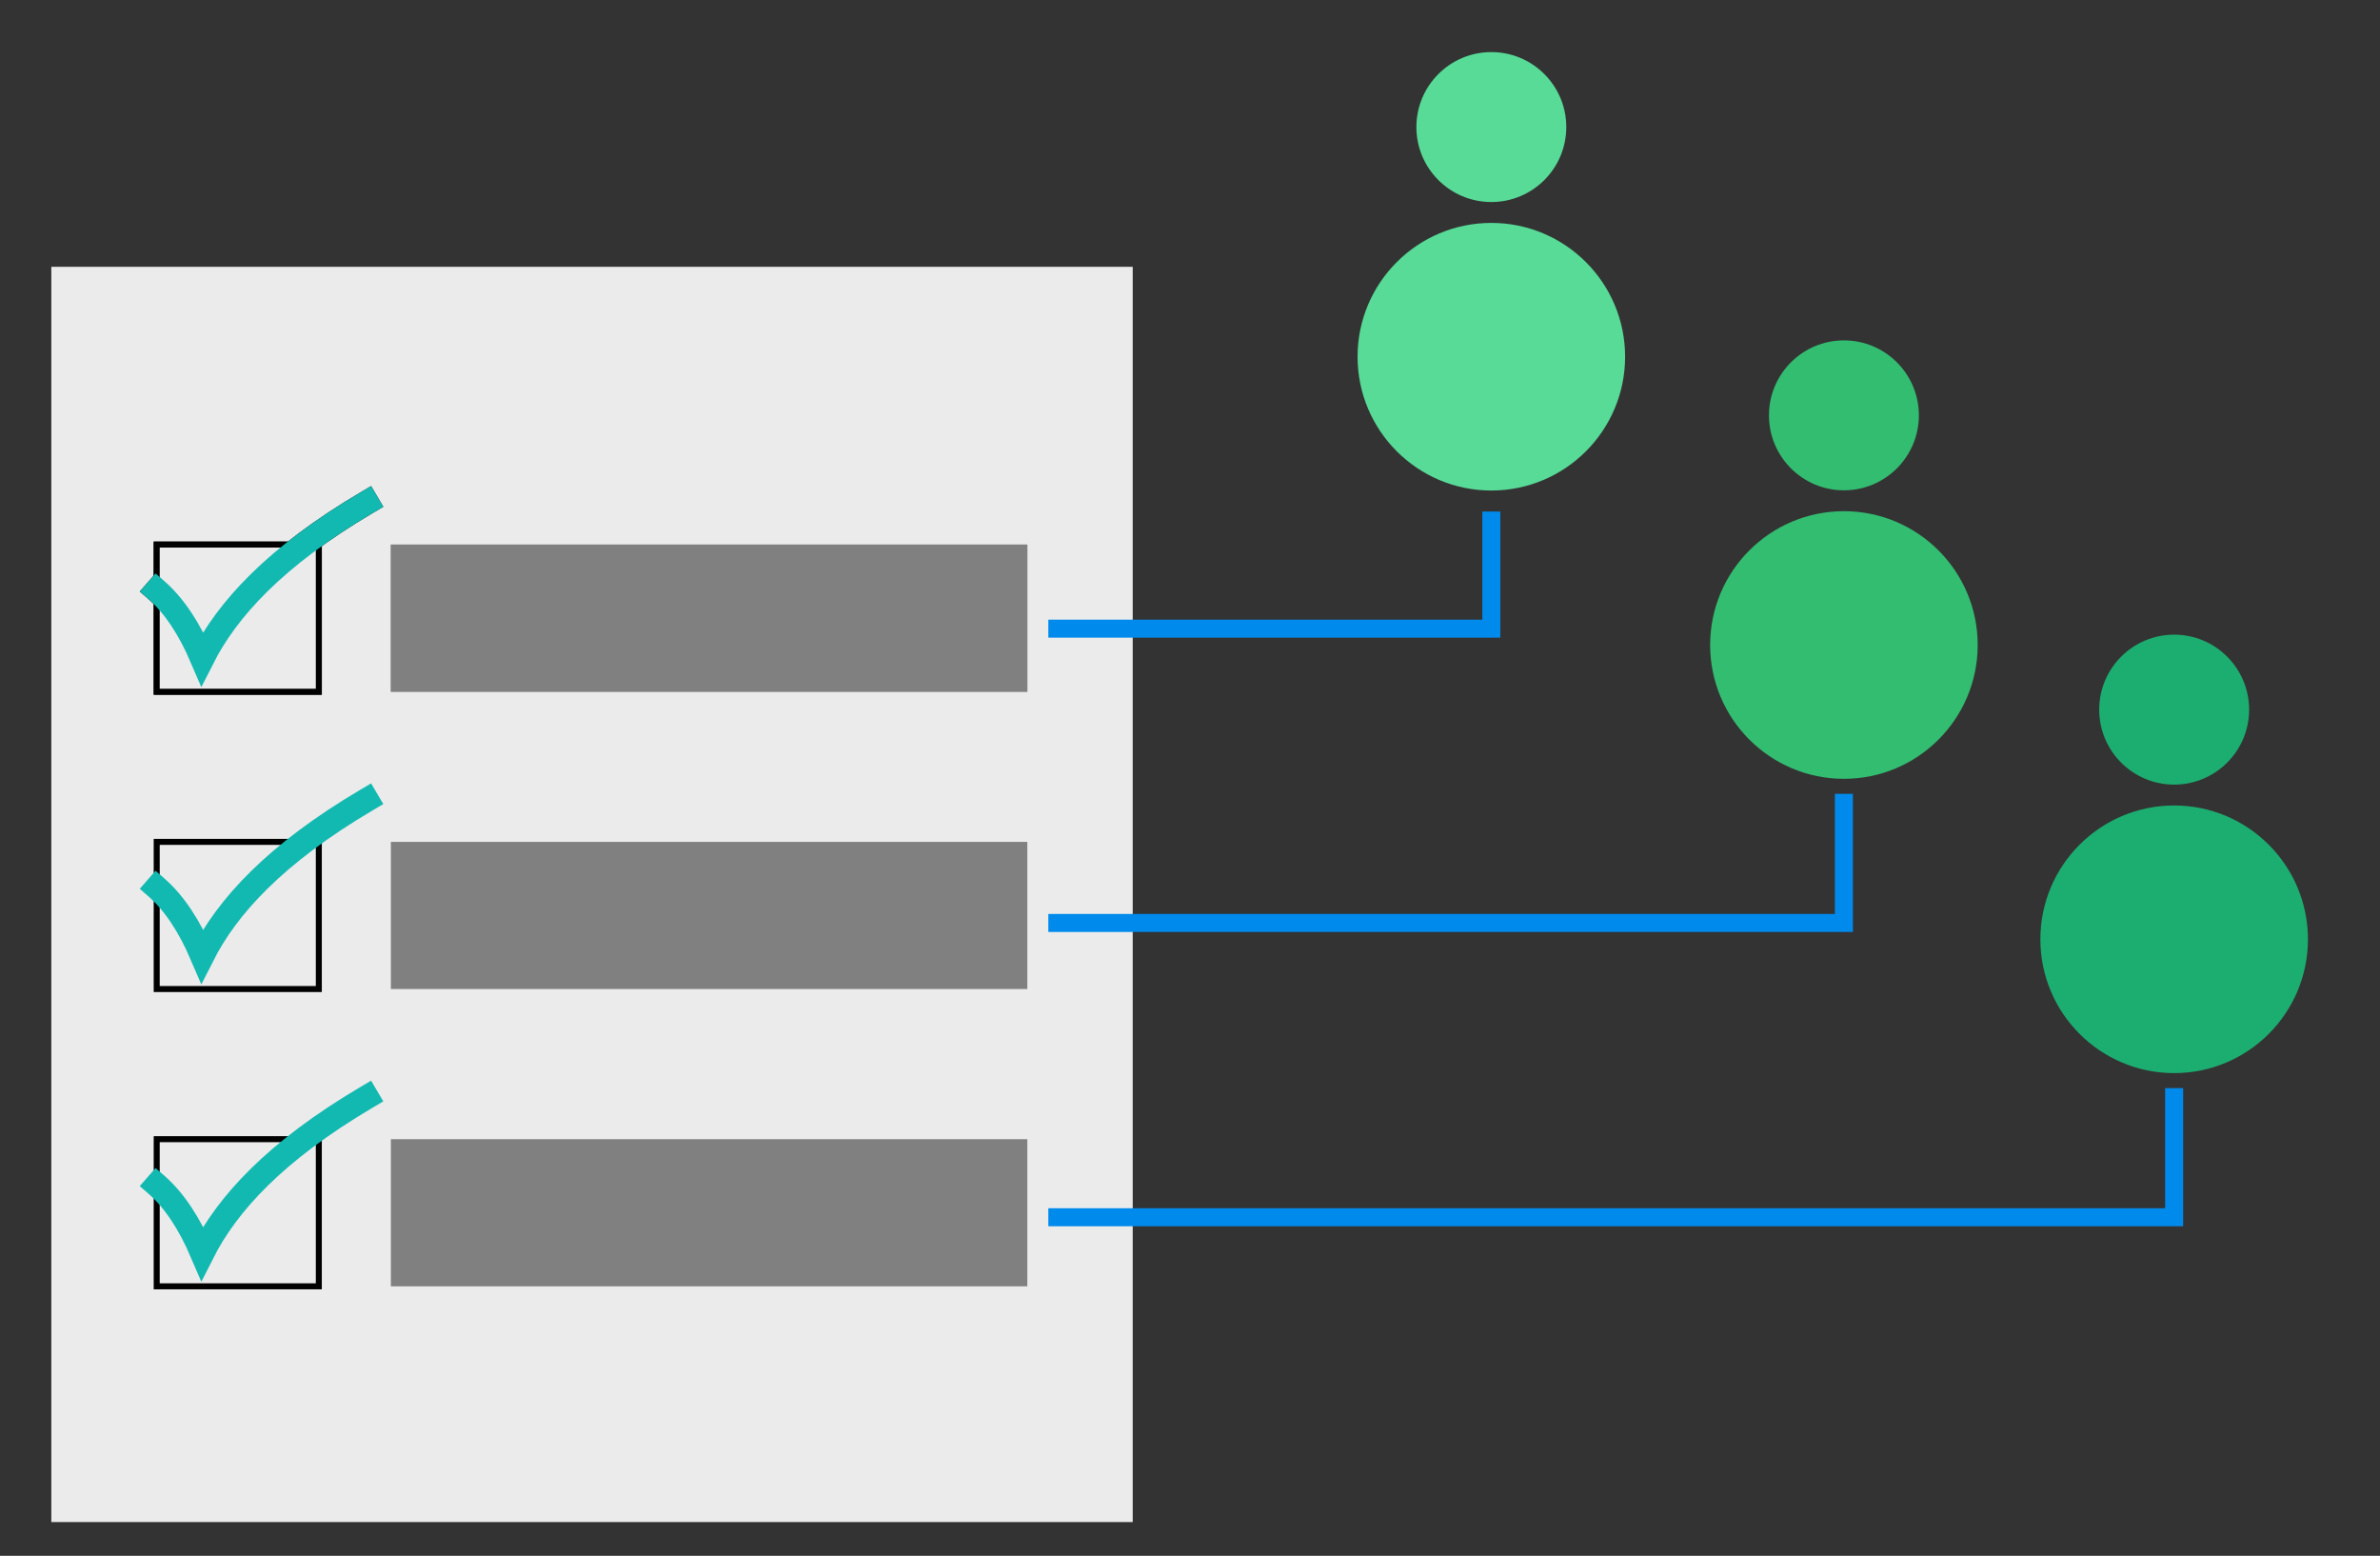 <?xml version="1.0" encoding="UTF-8" standalone="no"?>
<!-- Generator: Gravit.io -->

<svg
   xmlns:dc="http://purl.org/dc/elements/1.1/"
   xmlns:cc="http://creativecommons.org/ns#"
   xmlns:rdf="http://www.w3.org/1999/02/22-rdf-syntax-ns#"
   xmlns:svg="http://www.w3.org/2000/svg"
   xmlns="http://www.w3.org/2000/svg"
   xmlns:sodipodi="http://sodipodi.sourceforge.net/DTD/sodipodi-0.dtd"
   xmlns:inkscape="http://www.inkscape.org/namespaces/inkscape"
   style="isolation:isolate"
   viewBox="0 0 482 315"
   width="482"
   height="315"
   version="1.1"
   id="svg57"
   sodipodi:docname="tasks.svg"
   inkscape:version="0.92.3 (2405546, 2018-03-11)">
  <rect x="0" y="0" width="482" height="315" fill="#333333" stroke="none"/>
  <sodipodi:namedview
     pagecolor="#ffffff"
     bordercolor="#666666"
     borderopacity="1"
     objecttolerance="10"
     gridtolerance="10"
     guidetolerance="10"
     inkscape:pageopacity="0"
     inkscape:pageshadow="2"
     inkscape:window-width="1366"
     inkscape:window-height="715"
     id="namedview59"
     showgrid="false"
     inkscape:zoom="0.56831683"
     inkscape:cx="33.432056"
     inkscape:cy="157.5"
     inkscape:window-x="-8"
     inkscape:window-y="-8"
     inkscape:window-maximized="1"
     inkscape:current-layer="svg57" />
  <defs
     id="defs5">
    <clipPath
       id="_clipPath_azxcEKEZfxhWtvTv5SU0nEd5r4EXaAJP">
      <rect
         width="505"
         height="315"
         id="rect2"
         x="0"
         y="0" />
    </clipPath>
  </defs>
  <g
     clip-path="url(#_clipPath_azxcEKEZfxhWtvTv5SU0nEd5r4EXaAJP)"
     id="g55"
     transform="matrix(1.216,0,0,1.216,-2.312,-51.47)">
    <g
       id="g9">
      <path
         d="m 237.797,63.483 c 0,-6.89 5.593,-12.483 12.482,-12.483 6.89,0 12.483,5.593 12.483,12.483 0,6.889 -5.593,12.482 -12.483,12.482 -6.889,0 -12.482,-5.593 -12.482,-12.482 z M 228,101.721 c 0,-12.296 9.983,-22.279 22.279,-22.279 12.296,0 22.279,9.983 22.279,22.279 0,12.296 -9.983,22.279 -22.279,22.279 C 237.983,124 228,114.017 228,101.721 Z"
         id="path7"
         inkscape:connector-curvature="0"
         style="fill:#57db97;fill-rule:evenodd" />
    </g>
    <g
       id="g13">
      <path
         d="M 296.517,111.483 C 296.517,104.593 302.111,99 309,99 c 6.889,0 12.483,5.593 12.483,12.483 0,6.889 -5.594,12.482 -12.483,12.482 -6.889,0 -12.483,-5.593 -12.483,-12.482 z m -9.796,38.238 c 0,-12.296 9.983,-22.279 22.279,-22.279 12.296,0 22.279,9.983 22.279,22.279 0,12.296 -9.983,22.279 -22.279,22.279 -12.296,0 -22.279,-9.983 -22.279,-22.279 z"
         id="path11"
         inkscape:connector-curvature="0"
         style="fill:#33bd71;fill-rule:evenodd" />
    </g>
    <g
       id="g17">
      <path
         d="m 351.517,160.483 c 0,-6.89 5.594,-12.483 12.483,-12.483 6.889,0 12.483,5.593 12.483,12.483 0,6.889 -5.594,12.482 -12.483,12.482 -6.889,0 -12.483,-5.593 -12.483,-12.482 z m -9.796,38.238 c 0,-12.296 9.983,-22.279 22.279,-22.279 12.296,0 22.279,9.983 22.279,22.279 0,12.296 -9.983,22.279 -22.279,22.279 -12.296,0 -22.279,-9.983 -22.279,-22.279 z"
         id="path15"
         inkscape:connector-curvature="0"
         style="fill:#1cae71;fill-rule:evenodd" />
    </g>
    <rect
       x="10.448"
       y="86.75"
       width="180.104"
       height="209"
       id="rect19"
       style="fill:#ebebeb" />
    <g
       id="g27">
      <rect
         x="67"
         y="133"
         width="106"
         height="24.5"
         id="rect21"
         style="fill:#808080" />
      <rect
         x="28"
         y="133"
         width="27"
         height="24.5"
         stroke-miterlimit="2"
         id="rect23"
         style="vector-effect:non-scaling-stroke;fill:#ebebeb;stroke:#000000;stroke-width:1;stroke-linecap:square;stroke-linejoin:miter;stroke-miterlimit:2" />
      <path
         d="m 28,140.625 c 2.886,2.525 5.425,6.328 7.583,11.375 C 39.75,143.75 47.75,135 63,126"
         stroke-miterlimit="3"
         id="path25"
         inkscape:connector-curvature="0"
         style="vector-effect:non-scaling-stroke;fill:none;stroke:#000000;stroke-width:4;stroke-linecap:square;stroke-linejoin:miter;stroke-miterlimit:3" />
    </g>
    <g
       id="g47">
      <rect
         x="67"
         y="133"
         width="106"
         height="24.5"
         id="rect29"
         style="fill:#808080" />
      <rect
         x="67"
         y="182.5"
         width="106"
         height="24.5"
         id="rect31"
         style="fill:#808080" />
      <rect
         x="67"
         y="232"
         width="106"
         height="24.5"
         id="rect33"
         style="fill:#808080" />
      <rect
         x="28"
         y="133"
         width="27"
         height="24.5"
         stroke-miterlimit="2"
         id="rect35"
         style="vector-effect:non-scaling-stroke;fill:#ebebeb;stroke:#000000;stroke-width:1;stroke-linecap:square;stroke-linejoin:miter;stroke-miterlimit:2" />
      <rect
         x="28"
         y="182.5"
         width="27"
         height="24.5"
         stroke-miterlimit="2"
         id="rect37"
         style="vector-effect:non-scaling-stroke;fill:#ebebeb;stroke:#000000;stroke-width:1;stroke-linecap:square;stroke-linejoin:miter;stroke-miterlimit:2" />
      <rect
         x="28"
         y="232"
         width="27"
         height="24.5"
         stroke-miterlimit="2"
         id="rect39"
         style="vector-effect:non-scaling-stroke;fill:#ebebeb;stroke:#000000;stroke-width:1;stroke-linecap:square;stroke-linejoin:miter;stroke-miterlimit:2" />
      <path
         d="m 28,140.625 c 2.886,2.525 5.425,6.328 7.583,11.375 C 39.75,143.75 47.75,135 63,126"
         stroke-miterlimit="3"
         id="path41"
         inkscape:connector-curvature="0"
         style="vector-effect:non-scaling-stroke;fill:none;stroke:#12b9b1;stroke-width:4;stroke-linecap:square;stroke-linejoin:miter;stroke-miterlimit:3" />
      <path
         d="m 28,190.125 c 2.886,2.525 5.425,6.328 7.583,11.375 4.167,-8.25 12.167,-17 27.417,-26"
         stroke-miterlimit="3"
         id="path43"
         inkscape:connector-curvature="0"
         style="vector-effect:non-scaling-stroke;fill:none;stroke:#12b9b1;stroke-width:4;stroke-linecap:square;stroke-linejoin:miter;stroke-miterlimit:3" />
      <path
         d="m 28,239.625 c 2.886,2.525 5.425,6.328 7.583,11.375 C 39.75,242.75 47.75,234 63,225"
         stroke-miterlimit="3"
         id="path45"
         inkscape:connector-curvature="0"
         style="vector-effect:non-scaling-stroke;fill:none;stroke:#12b9b1;stroke-width:4;stroke-linecap:square;stroke-linejoin:miter;stroke-miterlimit:3" />
    </g>
    <path
       d="m 178,147 h 72.279 v -18"
       stroke-miterlimit="3"
       id="path49"
       inkscape:connector-curvature="0"
       style="vector-effect:non-scaling-stroke;fill:none;stroke:#008aec;stroke-width:3;stroke-linecap:square;stroke-linejoin:miter;stroke-miterlimit:3" />
    <path
       d="M 178,196 H 309 V 176"
       stroke-miterlimit="3"
       id="path51"
       inkscape:connector-curvature="0"
       style="vector-effect:non-scaling-stroke;fill:none;stroke:#008aec;stroke-width:3;stroke-linecap:square;stroke-linejoin:miter;stroke-miterlimit:3" />
    <path
       d="M 178,245 H 364 V 225"
       stroke-miterlimit="3"
       id="path53"
       inkscape:connector-curvature="0"
       style="vector-effect:non-scaling-stroke;fill:none;stroke:#008aec;stroke-width:3;stroke-linecap:square;stroke-linejoin:miter;stroke-miterlimit:3" />
  </g>
</svg>
